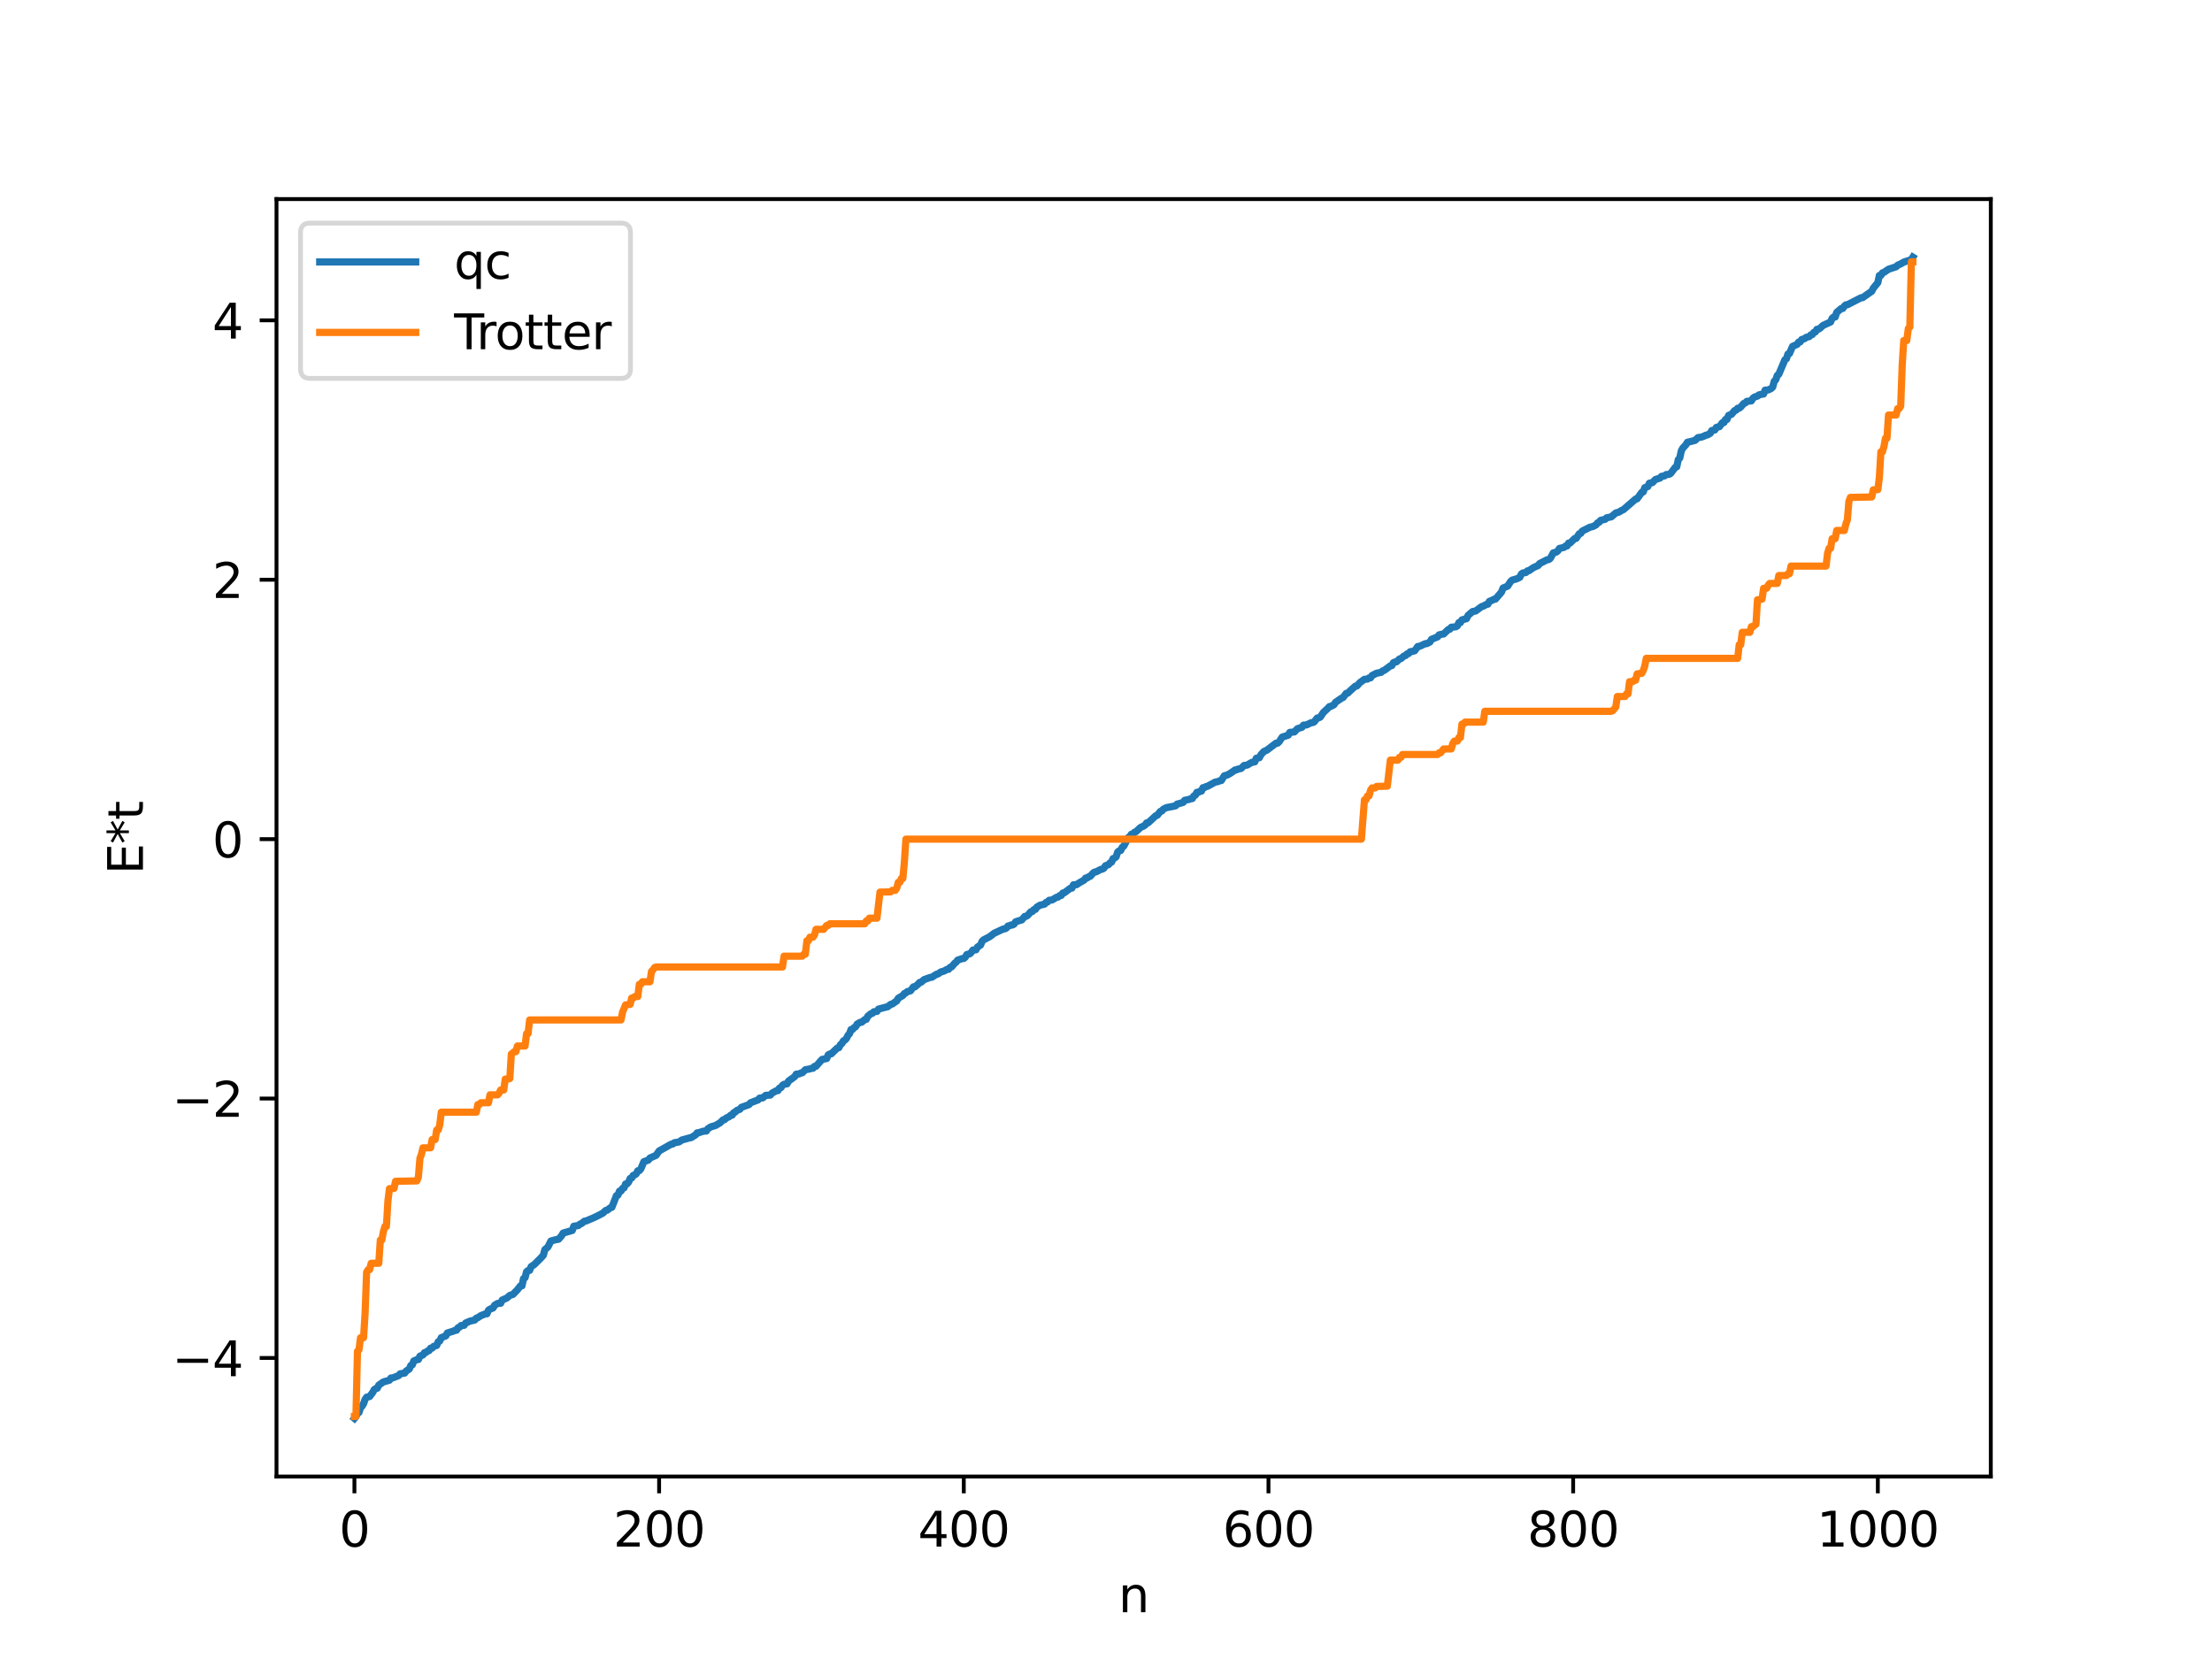 <?xml version="1.0" encoding="utf-8" standalone="no"?>
<!DOCTYPE svg PUBLIC "-//W3C//DTD SVG 1.1//EN"
  "http://www.w3.org/Graphics/SVG/1.1/DTD/svg11.dtd">
<svg xmlns:xlink="http://www.w3.org/1999/xlink" width="460.8pt" height="345.6pt" viewBox="0 0 460.8 345.6" xmlns="http://www.w3.org/2000/svg" version="1.1">
 <defs>
  <style type="text/css">*{stroke-linejoin: round; stroke-linecap: butt}</style>
 </defs>
 <g id="figure_1">
  <g id="patch_1">
   <path d="M 0 345.6 
L 460.8 345.6 
L 460.8 0 
L 0 0 
z
" style="fill: #ffffff"/>
  </g>
  <g id="axes_1">
   <g id="patch_2">
    <path d="M 57.6 307.584 
L 414.72 307.584 
L 414.72 41.472 
L 57.6 41.472 
z
" style="fill: #ffffff"/>
   </g>
   <g id="matplotlib.axis_1">
    <g id="xtick_1">
     <g id="line2d_1">
      <defs>
       <path id="m1c24919c62" d="M 0 0 
L 0 3.5 
" style="stroke: #000000; stroke-width: 0.8"/>
      </defs>
      <g>
       <use xlink:href="#m1c24919c62" x="73.833" y="307.584" style="stroke: #000000; stroke-width: 0.8"/>
      </g>
     </g>
     <g id="text_1">
      <!-- 0 -->
      <g transform="translate(70.651 322.182) scale(0.1 -0.1)">
       <defs>
        <path id="DejaVuSans-30" d="M 2034 4250 
Q 1547 4250 1301 3770 
Q 1056 3291 1056 2328 
Q 1056 1369 1301 889 
Q 1547 409 2034 409 
Q 2525 409 2770 889 
Q 3016 1369 3016 2328 
Q 3016 3291 2770 3770 
Q 2525 4250 2034 4250 
z
M 2034 4750 
Q 2819 4750 3233 4129 
Q 3647 3509 3647 2328 
Q 3647 1150 3233 529 
Q 2819 -91 2034 -91 
Q 1250 -91 836 529 
Q 422 1150 422 2328 
Q 422 3509 836 4129 
Q 1250 4750 2034 4750 
z
" transform="scale(0.016)"/>
       </defs>
       <use xlink:href="#DejaVuSans-30"/>
      </g>
     </g>
    </g>
    <g id="xtick_2">
     <g id="line2d_2">
      <g>
       <use xlink:href="#m1c24919c62" x="137.304" y="307.584" style="stroke: #000000; stroke-width: 0.8"/>
      </g>
     </g>
     <g id="text_2">
      <!-- 200 -->
      <g transform="translate(127.76 322.182) scale(0.1 -0.1)">
       <defs>
        <path id="DejaVuSans-32" d="M 1228 531 
L 3431 531 
L 3431 0 
L 469 0 
L 469 531 
Q 828 903 1448 1529 
Q 2069 2156 2228 2338 
Q 2531 2678 2651 2914 
Q 2772 3150 2772 3378 
Q 2772 3750 2511 3984 
Q 2250 4219 1831 4219 
Q 1534 4219 1204 4116 
Q 875 4013 500 3803 
L 500 4441 
Q 881 4594 1212 4672 
Q 1544 4750 1819 4750 
Q 2544 4750 2975 4387 
Q 3406 4025 3406 3419 
Q 3406 3131 3298 2873 
Q 3191 2616 2906 2266 
Q 2828 2175 2409 1742 
Q 1991 1309 1228 531 
z
" transform="scale(0.016)"/>
       </defs>
       <use xlink:href="#DejaVuSans-32"/>
       <use xlink:href="#DejaVuSans-30" x="63.623"/>
       <use xlink:href="#DejaVuSans-30" x="127.246"/>
      </g>
     </g>
    </g>
    <g id="xtick_3">
     <g id="line2d_3">
      <g>
       <use xlink:href="#m1c24919c62" x="200.775" y="307.584" style="stroke: #000000; stroke-width: 0.8"/>
      </g>
     </g>
     <g id="text_3">
      <!-- 400 -->
      <g transform="translate(191.231 322.182) scale(0.1 -0.1)">
       <defs>
        <path id="DejaVuSans-34" d="M 2419 4116 
L 825 1625 
L 2419 1625 
L 2419 4116 
z
M 2253 4666 
L 3047 4666 
L 3047 1625 
L 3713 1625 
L 3713 1100 
L 3047 1100 
L 3047 0 
L 2419 0 
L 2419 1100 
L 313 1100 
L 313 1709 
L 2253 4666 
z
" transform="scale(0.016)"/>
       </defs>
       <use xlink:href="#DejaVuSans-34"/>
       <use xlink:href="#DejaVuSans-30" x="63.623"/>
       <use xlink:href="#DejaVuSans-30" x="127.246"/>
      </g>
     </g>
    </g>
    <g id="xtick_4">
     <g id="line2d_4">
      <g>
       <use xlink:href="#m1c24919c62" x="264.246" y="307.584" style="stroke: #000000; stroke-width: 0.8"/>
      </g>
     </g>
     <g id="text_4">
      <!-- 600 -->
      <g transform="translate(254.702 322.182) scale(0.1 -0.1)">
       <defs>
        <path id="DejaVuSans-36" d="M 2113 2584 
Q 1688 2584 1439 2293 
Q 1191 2003 1191 1497 
Q 1191 994 1439 701 
Q 1688 409 2113 409 
Q 2538 409 2786 701 
Q 3034 994 3034 1497 
Q 3034 2003 2786 2293 
Q 2538 2584 2113 2584 
z
M 3366 4563 
L 3366 3988 
Q 3128 4100 2886 4159 
Q 2644 4219 2406 4219 
Q 1781 4219 1451 3797 
Q 1122 3375 1075 2522 
Q 1259 2794 1537 2939 
Q 1816 3084 2150 3084 
Q 2853 3084 3261 2657 
Q 3669 2231 3669 1497 
Q 3669 778 3244 343 
Q 2819 -91 2113 -91 
Q 1303 -91 875 529 
Q 447 1150 447 2328 
Q 447 3434 972 4092 
Q 1497 4750 2381 4750 
Q 2619 4750 2861 4703 
Q 3103 4656 3366 4563 
z
" transform="scale(0.016)"/>
       </defs>
       <use xlink:href="#DejaVuSans-36"/>
       <use xlink:href="#DejaVuSans-30" x="63.623"/>
       <use xlink:href="#DejaVuSans-30" x="127.246"/>
      </g>
     </g>
    </g>
    <g id="xtick_5">
     <g id="line2d_5">
      <g>
       <use xlink:href="#m1c24919c62" x="327.717" y="307.584" style="stroke: #000000; stroke-width: 0.8"/>
      </g>
     </g>
     <g id="text_5">
      <!-- 800 -->
      <g transform="translate(318.173 322.182) scale(0.1 -0.1)">
       <defs>
        <path id="DejaVuSans-38" d="M 2034 2216 
Q 1584 2216 1326 1975 
Q 1069 1734 1069 1313 
Q 1069 891 1326 650 
Q 1584 409 2034 409 
Q 2484 409 2743 651 
Q 3003 894 3003 1313 
Q 3003 1734 2745 1975 
Q 2488 2216 2034 2216 
z
M 1403 2484 
Q 997 2584 770 2862 
Q 544 3141 544 3541 
Q 544 4100 942 4425 
Q 1341 4750 2034 4750 
Q 2731 4750 3128 4425 
Q 3525 4100 3525 3541 
Q 3525 3141 3298 2862 
Q 3072 2584 2669 2484 
Q 3125 2378 3379 2068 
Q 3634 1759 3634 1313 
Q 3634 634 3220 271 
Q 2806 -91 2034 -91 
Q 1263 -91 848 271 
Q 434 634 434 1313 
Q 434 1759 690 2068 
Q 947 2378 1403 2484 
z
M 1172 3481 
Q 1172 3119 1398 2916 
Q 1625 2713 2034 2713 
Q 2441 2713 2670 2916 
Q 2900 3119 2900 3481 
Q 2900 3844 2670 4047 
Q 2441 4250 2034 4250 
Q 1625 4250 1398 4047 
Q 1172 3844 1172 3481 
z
" transform="scale(0.016)"/>
       </defs>
       <use xlink:href="#DejaVuSans-38"/>
       <use xlink:href="#DejaVuSans-30" x="63.623"/>
       <use xlink:href="#DejaVuSans-30" x="127.246"/>
      </g>
     </g>
    </g>
    <g id="xtick_6">
     <g id="line2d_6">
      <g>
       <use xlink:href="#m1c24919c62" x="391.188" y="307.584" style="stroke: #000000; stroke-width: 0.8"/>
      </g>
     </g>
     <g id="text_6">
      <!-- 1000 -->
      <g transform="translate(378.463 322.182) scale(0.1 -0.1)">
       <defs>
        <path id="DejaVuSans-31" d="M 794 531 
L 1825 531 
L 1825 4091 
L 703 3866 
L 703 4441 
L 1819 4666 
L 2450 4666 
L 2450 531 
L 3481 531 
L 3481 0 
L 794 0 
L 794 531 
z
" transform="scale(0.016)"/>
       </defs>
       <use xlink:href="#DejaVuSans-31"/>
       <use xlink:href="#DejaVuSans-30" x="63.623"/>
       <use xlink:href="#DejaVuSans-30" x="127.246"/>
       <use xlink:href="#DejaVuSans-30" x="190.869"/>
      </g>
     </g>
    </g>
    <g id="text_7">
     <!-- n -->
     <g transform="translate(232.991 335.861) scale(0.1 -0.1)">
      <defs>
       <path id="DejaVuSans-6e" d="M 3513 2113 
L 3513 0 
L 2938 0 
L 2938 2094 
Q 2938 2591 2744 2837 
Q 2550 3084 2163 3084 
Q 1697 3084 1428 2787 
Q 1159 2491 1159 1978 
L 1159 0 
L 581 0 
L 581 3500 
L 1159 3500 
L 1159 2956 
Q 1366 3272 1645 3428 
Q 1925 3584 2291 3584 
Q 2894 3584 3203 3211 
Q 3513 2838 3513 2113 
z
" transform="scale(0.016)"/>
      </defs>
      <use xlink:href="#DejaVuSans-6e"/>
     </g>
    </g>
   </g>
   <g id="matplotlib.axis_2">
    <g id="ytick_1">
     <g id="line2d_7">
      <defs>
       <path id="mf27d110e6d" d="M 0 0 
L -3.5 0 
" style="stroke: #000000; stroke-width: 0.8"/>
      </defs>
      <g>
       <use xlink:href="#mf27d110e6d" x="57.6" y="282.887" style="stroke: #000000; stroke-width: 0.8"/>
      </g>
     </g>
     <g id="text_8">
      <!-- −4 -->
      <g transform="translate(35.858 286.686) scale(0.1 -0.1)">
       <defs>
        <path id="DejaVuSans-2212" d="M 678 2272 
L 4684 2272 
L 4684 1741 
L 678 1741 
L 678 2272 
z
" transform="scale(0.016)"/>
       </defs>
       <use xlink:href="#DejaVuSans-2212"/>
       <use xlink:href="#DejaVuSans-34" x="83.789"/>
      </g>
     </g>
    </g>
    <g id="ytick_2">
     <g id="line2d_8">
      <g>
       <use xlink:href="#mf27d110e6d" x="57.6" y="228.848" style="stroke: #000000; stroke-width: 0.8"/>
      </g>
     </g>
     <g id="text_9">
      <!-- −2 -->
      <g transform="translate(35.858 232.647) scale(0.1 -0.1)">
       <use xlink:href="#DejaVuSans-2212"/>
       <use xlink:href="#DejaVuSans-32" x="83.789"/>
      </g>
     </g>
    </g>
    <g id="ytick_3">
     <g id="line2d_9">
      <g>
       <use xlink:href="#mf27d110e6d" x="57.6" y="174.809" style="stroke: #000000; stroke-width: 0.8"/>
      </g>
     </g>
     <g id="text_10">
      <!-- 0 -->
      <g transform="translate(44.237 178.608) scale(0.1 -0.1)">
       <use xlink:href="#DejaVuSans-30"/>
      </g>
     </g>
    </g>
    <g id="ytick_4">
     <g id="line2d_10">
      <g>
       <use xlink:href="#mf27d110e6d" x="57.6" y="120.77" style="stroke: #000000; stroke-width: 0.8"/>
      </g>
     </g>
     <g id="text_11">
      <!-- 2 -->
      <g transform="translate(44.237 124.569) scale(0.1 -0.1)">
       <use xlink:href="#DejaVuSans-32"/>
      </g>
     </g>
    </g>
    <g id="ytick_5">
     <g id="line2d_11">
      <g>
       <use xlink:href="#mf27d110e6d" x="57.6" y="66.731" style="stroke: #000000; stroke-width: 0.8"/>
      </g>
     </g>
     <g id="text_12">
      <!-- 4 -->
      <g transform="translate(44.237 70.53) scale(0.1 -0.1)">
       <use xlink:href="#DejaVuSans-34"/>
      </g>
     </g>
    </g>
    <g id="text_13">
     <!-- E*t -->
     <g transform="translate(29.778 182.148) rotate(-90) scale(0.1 -0.1)">
      <defs>
       <path id="DejaVuSans-45" d="M 628 4666 
L 3578 4666 
L 3578 4134 
L 1259 4134 
L 1259 2753 
L 3481 2753 
L 3481 2222 
L 1259 2222 
L 1259 531 
L 3634 531 
L 3634 0 
L 628 0 
L 628 4666 
z
" transform="scale(0.016)"/>
       <path id="DejaVuSans-2a" d="M 3009 3897 
L 1888 3291 
L 3009 2681 
L 2828 2375 
L 1778 3009 
L 1778 1831 
L 1422 1831 
L 1422 3009 
L 372 2375 
L 191 2681 
L 1313 3291 
L 191 3897 
L 372 4206 
L 1422 3572 
L 1422 4750 
L 1778 4750 
L 1778 3572 
L 2828 4206 
L 3009 3897 
z
" transform="scale(0.016)"/>
       <path id="DejaVuSans-74" d="M 1172 4494 
L 1172 3500 
L 2356 3500 
L 2356 3053 
L 1172 3053 
L 1172 1153 
Q 1172 725 1289 603 
Q 1406 481 1766 481 
L 2356 481 
L 2356 0 
L 1766 0 
Q 1100 0 847 248 
Q 594 497 594 1153 
L 594 3053 
L 172 3053 
L 172 3500 
L 594 3500 
L 594 4494 
L 1172 4494 
z
" transform="scale(0.016)"/>
      </defs>
      <use xlink:href="#DejaVuSans-45"/>
      <use xlink:href="#DejaVuSans-2a" x="63.184"/>
      <use xlink:href="#DejaVuSans-74" x="113.184"/>
     </g>
    </g>
   </g>
   <g id="line2d_12">
    <path d="M 73.833 295.488 
L 74.15 295.104 
L 74.467 294.433 
L 74.785 294.238 
L 75.102 293.263 
L 75.42 292.933 
L 75.737 292.421 
L 76.054 291.519 
L 76.372 291.064 
L 77.006 290.916 
L 77.641 290.074 
L 77.958 289.481 
L 78.276 289.258 
L 78.593 289.191 
L 78.91 288.55 
L 79.862 287.881 
L 81.132 287.519 
L 81.449 287.056 
L 81.767 287.052 
L 83.036 286.566 
L 83.353 286.189 
L 84.305 286.035 
L 84.623 285.605 
L 85.258 285.198 
L 85.575 284.46 
L 85.892 284.315 
L 86.21 283.503 
L 86.844 283.243 
L 87.162 283.208 
L 87.479 282.515 
L 88.114 282.256 
L 88.431 281.776 
L 88.748 281.725 
L 89.066 281.443 
L 89.383 281.355 
L 89.7 280.848 
L 90.018 280.844 
L 90.335 280.474 
L 90.97 280.282 
L 91.287 279.512 
L 91.605 279.361 
L 91.922 278.662 
L 92.874 278.287 
L 93.191 277.687 
L 94.461 277.297 
L 94.778 277.121 
L 95.096 277.112 
L 95.413 276.595 
L 95.73 276.474 
L 96.048 276.133 
L 96.682 276.087 
L 97 275.61 
L 97.952 275.202 
L 98.586 275.061 
L 98.904 274.978 
L 99.221 274.604 
L 99.539 274.49 
L 100.173 274.076 
L 101.125 273.697 
L 101.443 273.682 
L 101.76 272.939 
L 102.077 272.72 
L 102.712 272.479 
L 103.029 271.913 
L 103.664 271.532 
L 104.299 271.492 
L 104.616 270.823 
L 105.568 270.408 
L 106.203 269.854 
L 106.838 269.662 
L 107.79 268.677 
L 108.424 267.87 
L 108.742 267.86 
L 109.059 266.36 
L 109.377 266.165 
L 109.694 264.933 
L 110.011 264.665 
L 110.329 264.646 
L 110.646 263.863 
L 111.281 263.439 
L 112.55 262.193 
L 113.185 261.497 
L 113.502 260.327 
L 114.137 259.775 
L 114.772 258.522 
L 115.724 258.267 
L 116.358 258.152 
L 116.993 257.426 
L 117.31 256.872 
L 119.215 256.324 
L 119.532 255.442 
L 120.484 255.3 
L 120.801 255.005 
L 121.119 254.898 
L 121.753 254.393 
L 122.071 254.359 
L 123.658 253.688 
L 124.292 253.387 
L 125.562 252.734 
L 126.196 252.16 
L 126.514 252.091 
L 127.148 251.6 
L 127.466 251.501 
L 128.418 249.068 
L 128.735 248.956 
L 129.053 248.132 
L 129.37 248.112 
L 129.687 247.565 
L 130.005 247.453 
L 130.322 246.64 
L 130.639 246.614 
L 130.957 246.235 
L 131.274 245.496 
L 131.591 245.398 
L 131.909 244.853 
L 132.226 244.751 
L 132.543 244.523 
L 132.861 243.894 
L 133.178 243.865 
L 133.496 243.498 
L 134.13 242.005 
L 135.082 241.653 
L 135.4 241.237 
L 136.669 240.678 
L 137.304 239.765 
L 139.843 238.343 
L 140.16 238.313 
L 140.477 238.054 
L 141.429 237.897 
L 142.064 237.479 
L 143.651 237.039 
L 143.968 237 
L 144.92 236.396 
L 145.238 235.985 
L 145.555 235.965 
L 146.507 235.65 
L 147.142 235.611 
L 147.459 235.136 
L 148.094 234.742 
L 149.046 234.465 
L 149.998 233.908 
L 150.633 233.284 
L 150.95 233.24 
L 151.267 232.918 
L 151.902 232.627 
L 152.22 232.312 
L 152.537 232.302 
L 152.854 231.778 
L 153.172 231.662 
L 153.489 231.33 
L 154.124 231.086 
L 154.441 230.685 
L 156.028 230.11 
L 156.345 229.731 
L 157.932 229.13 
L 158.249 228.756 
L 158.884 228.713 
L 159.519 228.177 
L 160.471 228.129 
L 160.788 227.742 
L 161.74 227.209 
L 162.058 227.2 
L 162.375 226.668 
L 162.692 226.567 
L 163.01 226.079 
L 163.327 225.879 
L 163.962 225.78 
L 164.279 225.197 
L 165.548 224.288 
L 165.866 223.775 
L 166.5 223.712 
L 166.818 223.529 
L 167.135 223.482 
L 167.77 222.844 
L 168.722 222.678 
L 169.039 222.548 
L 169.357 222.542 
L 169.674 222.142 
L 169.991 222.129 
L 170.943 221.043 
L 171.261 220.696 
L 172.213 220.514 
L 172.53 219.751 
L 172.848 219.569 
L 173.165 219.535 
L 174.117 218.616 
L 174.434 218.327 
L 174.752 218.251 
L 175.069 217.637 
L 175.386 217.367 
L 175.704 216.826 
L 176.021 216.665 
L 176.339 216.31 
L 176.656 215.674 
L 176.973 215.334 
L 177.291 214.468 
L 177.608 214.443 
L 177.925 214.059 
L 178.243 213.891 
L 178.56 213.335 
L 179.195 212.966 
L 179.512 212.938 
L 180.147 212.407 
L 180.464 212.344 
L 180.781 211.7 
L 181.416 211.176 
L 181.734 211.094 
L 182.051 210.764 
L 182.686 210.698 
L 183.003 210.216 
L 184.59 209.794 
L 184.907 209.725 
L 185.542 209.23 
L 185.859 209.166 
L 186.494 208.72 
L 186.811 208.504 
L 187.129 207.945 
L 188.081 207.383 
L 188.398 206.972 
L 188.715 206.837 
L 189.033 206.562 
L 189.667 206.407 
L 190.302 205.569 
L 190.62 205.565 
L 191.254 205.02 
L 191.572 204.661 
L 191.889 204.607 
L 192.524 204.062 
L 193.793 203.609 
L 194.11 203.584 
L 195.062 202.968 
L 195.38 202.904 
L 196.015 202.465 
L 196.649 202.293 
L 197.284 201.933 
L 197.601 201.925 
L 197.919 201.511 
L 198.236 201.42 
L 198.871 200.665 
L 199.188 200.427 
L 199.505 200.008 
L 200.458 199.686 
L 200.775 199.666 
L 201.092 199.4 
L 201.41 198.842 
L 202.044 198.687 
L 202.362 198.379 
L 202.679 197.908 
L 203.314 197.864 
L 203.631 197.285 
L 204.266 196.873 
L 204.583 196.099 
L 204.9 195.791 
L 206.17 195.13 
L 207.122 194.402 
L 209.026 193.518 
L 209.343 193.492 
L 209.661 193.317 
L 209.978 192.905 
L 210.296 192.86 
L 210.613 192.689 
L 210.93 192.685 
L 211.248 192.512 
L 211.565 192.033 
L 212.2 191.821 
L 212.834 191.645 
L 213.469 190.912 
L 213.786 190.872 
L 214.104 190.666 
L 214.739 189.937 
L 215.056 189.887 
L 215.373 189.485 
L 215.691 189.445 
L 216.008 188.957 
L 216.643 188.576 
L 217.595 188.346 
L 217.912 187.985 
L 218.229 187.894 
L 218.547 187.549 
L 219.181 187.477 
L 220.134 186.903 
L 220.451 186.86 
L 220.768 186.561 
L 221.086 186.53 
L 221.403 186.032 
L 221.72 185.981 
L 222.355 185.507 
L 222.99 185.032 
L 223.307 185.003 
L 223.624 184.318 
L 224.259 184.294 
L 224.894 183.869 
L 225.529 183.513 
L 225.846 183.339 
L 226.163 182.909 
L 226.481 182.887 
L 226.798 182.633 
L 227.115 182.552 
L 227.75 181.843 
L 228.067 181.654 
L 228.385 181.602 
L 229.337 181.097 
L 229.654 181.055 
L 229.972 180.853 
L 230.289 180.35 
L 230.924 180.118 
L 231.241 179.741 
L 231.558 179.595 
L 231.876 178.85 
L 232.193 178.758 
L 232.51 178.49 
L 232.828 177.508 
L 233.145 177.248 
L 233.462 177.172 
L 233.78 176.509 
L 234.097 176.275 
L 235.049 174.474 
L 235.367 174.255 
L 235.684 173.785 
L 236.001 173.749 
L 236.319 173.383 
L 236.636 173.271 
L 237.588 172.379 
L 238.223 172.083 
L 238.54 171.888 
L 238.858 171.424 
L 239.175 171.406 
L 240.762 169.941 
L 241.079 169.834 
L 241.714 169.042 
L 242.031 168.949 
L 242.348 168.561 
L 242.983 168.248 
L 244.887 167.87 
L 245.205 167.511 
L 245.839 167.347 
L 246.474 167.149 
L 246.791 166.719 
L 247.743 166.528 
L 248.061 166.38 
L 248.378 166.358 
L 248.696 165.81 
L 249.013 165.65 
L 249.33 165.058 
L 249.648 165.054 
L 249.965 164.831 
L 250.282 164.806 
L 250.6 164.085 
L 250.917 164.063 
L 251.234 163.855 
L 251.552 163.798 
L 253.139 162.926 
L 253.773 162.81 
L 254.091 162.63 
L 254.408 162.606 
L 255.043 161.615 
L 255.677 161.44 
L 256.312 161.081 
L 256.947 160.65 
L 257.264 160.403 
L 257.581 160.376 
L 257.899 160.219 
L 258.534 160.089 
L 259.168 159.46 
L 259.803 159.385 
L 260.755 158.823 
L 261.39 158.712 
L 261.707 157.956 
L 262.342 157.85 
L 262.659 157.233 
L 263.294 156.549 
L 263.929 156.257 
L 265.833 154.814 
L 266.15 154.81 
L 266.467 154.517 
L 267.102 153.558 
L 268.372 153.145 
L 268.689 152.569 
L 269.641 152.476 
L 270.276 151.803 
L 271.228 151.501 
L 271.545 151.053 
L 272.18 151.014 
L 273.132 150.551 
L 273.449 150.529 
L 273.767 150.383 
L 274.401 149.572 
L 274.719 149.538 
L 275.036 149.38 
L 275.671 148.436 
L 276.623 147.546 
L 276.94 147.196 
L 277.258 147.145 
L 277.892 146.805 
L 278.21 146.301 
L 279.479 145.433 
L 279.796 145.295 
L 280.431 144.451 
L 280.748 144.395 
L 281.383 143.795 
L 282.335 142.942 
L 282.653 142.902 
L 283.287 142.206 
L 284.239 141.513 
L 284.874 141.462 
L 285.191 141.222 
L 285.509 141.207 
L 285.826 140.72 
L 286.778 140.24 
L 287.73 140.055 
L 288.048 139.748 
L 288.365 139.65 
L 289.634 138.71 
L 289.952 138.651 
L 290.269 138.05 
L 290.586 137.903 
L 290.904 137.88 
L 291.539 137.276 
L 291.856 137.191 
L 292.491 136.644 
L 292.808 136.559 
L 293.125 136.222 
L 293.443 136.145 
L 293.76 135.776 
L 294.395 135.658 
L 294.712 135.563 
L 295.347 134.673 
L 295.664 134.666 
L 296.934 134.083 
L 297.251 134.075 
L 297.886 133.734 
L 298.203 133.187 
L 299.472 132.672 
L 299.79 132.251 
L 300.424 132.103 
L 300.742 132.069 
L 301.694 131.153 
L 302.011 131.088 
L 302.329 130.666 
L 303.281 130.57 
L 303.598 130.374 
L 303.915 129.701 
L 304.233 129.693 
L 304.55 129.133 
L 305.502 128.879 
L 305.82 128.203 
L 306.772 127.396 
L 307.406 127.283 
L 308.676 126.345 
L 308.993 126.28 
L 309.628 125.912 
L 309.945 125.864 
L 310.262 125.279 
L 310.897 125.03 
L 311.215 124.832 
L 311.532 124.802 
L 312.484 123.702 
L 312.801 123.316 
L 313.119 122.496 
L 314.071 122.098 
L 314.705 121.117 
L 315.023 120.845 
L 315.975 120.575 
L 316.61 120.254 
L 316.927 119.588 
L 317.244 119.358 
L 317.879 119.259 
L 318.196 118.919 
L 318.514 118.884 
L 319.466 118.228 
L 320.418 117.809 
L 320.735 117.395 
L 321.687 116.924 
L 322.322 116.596 
L 322.639 116.564 
L 322.957 116.318 
L 323.591 115.168 
L 324.226 115.007 
L 324.543 114.74 
L 324.861 114.243 
L 325.813 114.033 
L 326.13 113.755 
L 326.448 113.73 
L 326.765 113.135 
L 327.082 113.12 
L 328.034 112.182 
L 328.352 112.147 
L 328.986 111.194 
L 329.304 111.105 
L 329.621 110.629 
L 331.208 109.832 
L 331.843 109.679 
L 332.477 109.347 
L 332.795 108.933 
L 333.112 108.811 
L 333.429 108.399 
L 334.381 108.178 
L 334.699 107.864 
L 335.651 107.672 
L 336.603 106.857 
L 337.238 106.688 
L 337.872 106.297 
L 338.19 106.167 
L 340.729 103.965 
L 341.046 103.902 
L 341.998 102.582 
L 342.315 102.473 
L 342.633 101.591 
L 343.267 101.367 
L 343.585 100.665 
L 344.22 100.542 
L 344.854 99.886 
L 345.806 99.592 
L 346.124 99.233 
L 346.758 99.132 
L 347.076 98.87 
L 347.71 98.809 
L 348.028 98.62 
L 348.98 97.367 
L 349.297 97.235 
L 349.615 95.75 
L 349.932 95.396 
L 350.249 93.907 
L 350.567 93.337 
L 351.201 92.657 
L 351.519 92.128 
L 352.153 91.986 
L 352.788 91.818 
L 353.105 91.742 
L 353.74 91.154 
L 354.375 91.069 
L 355.01 90.845 
L 355.327 90.664 
L 355.644 90.623 
L 356.279 90.259 
L 356.596 89.692 
L 357.231 89.571 
L 357.548 89.034 
L 358.183 88.884 
L 358.818 88.045 
L 359.135 88.023 
L 359.453 87.382 
L 359.77 87.37 
L 360.087 86.548 
L 360.722 86.291 
L 361.357 85.532 
L 361.674 85.434 
L 361.991 85.043 
L 362.309 85.038 
L 362.626 84.786 
L 363.261 84.049 
L 363.578 83.94 
L 363.896 83.61 
L 364.848 83.503 
L 365.165 82.952 
L 365.482 82.723 
L 366.117 82.513 
L 366.434 82.259 
L 367.069 82.115 
L 367.386 82.076 
L 367.704 81.276 
L 368.339 81.24 
L 368.973 80.934 
L 369.291 80.614 
L 369.608 79.436 
L 369.925 79.111 
L 370.243 78.207 
L 370.56 77.954 
L 371.829 74.942 
L 372.147 74.737 
L 372.464 73.746 
L 372.781 73.646 
L 373.416 72.165 
L 374.368 71.738 
L 374.686 71.266 
L 375.003 71.232 
L 375.32 70.734 
L 375.955 70.535 
L 376.272 70.273 
L 376.907 70.119 
L 377.224 69.764 
L 377.542 69.688 
L 377.859 69.24 
L 378.177 69.146 
L 378.494 68.601 
L 378.811 68.58 
L 379.129 68.384 
L 379.763 67.798 
L 381.35 67.067 
L 381.667 66.315 
L 381.985 66.042 
L 382.302 66.04 
L 382.62 65.07 
L 383.572 64.269 
L 383.889 64.255 
L 384.206 63.779 
L 384.524 63.504 
L 384.841 63.49 
L 387.697 62.025 
L 388.015 62.01 
L 389.284 61.114 
L 389.919 60.677 
L 390.236 60.044 
L 391.188 58.875 
L 391.505 57.392 
L 391.823 57.375 
L 392.14 56.844 
L 392.458 56.737 
L 393.41 56.089 
L 394.996 55.571 
L 395.314 55.253 
L 395.948 54.976 
L 396.583 54.603 
L 398.17 54.085 
L 398.487 53.568 
L 398.487 53.568 
" clip-path="url(#p2cff35f7bf)" style="fill: none; stroke: #1f77b4; stroke-width: 1.5; stroke-linecap: square"/>
   </g>
   <g id="line2d_13">
    <path d="M 73.833 295.081 
L 74.15 295.081 
L 74.467 281.5 
L 74.785 281.174 
L 75.102 278.679 
L 75.737 278.679 
L 76.054 273.597 
L 76.372 265.019 
L 76.689 264.492 
L 77.006 264.492 
L 77.324 263.165 
L 78.91 263.165 
L 79.228 258.325 
L 79.545 258.325 
L 79.862 256.573 
L 80.18 255.491 
L 80.497 255.491 
L 80.815 250.139 
L 81.132 247.62 
L 82.084 247.577 
L 82.401 246.086 
L 86.844 246.002 
L 87.162 245.185 
L 87.479 241.307 
L 87.796 240.45 
L 88.114 239.108 
L 89.7 239.108 
L 90.018 237.392 
L 90.653 237.392 
L 90.97 235.4 
L 91.287 235.4 
L 91.605 234.362 
L 91.922 231.692 
L 99.221 231.692 
L 99.539 230.101 
L 99.856 230.101 
L 100.173 229.725 
L 101.76 229.725 
L 102.077 228.076 
L 103.664 228.076 
L 103.981 227.704 
L 104.299 227.061 
L 104.934 227.061 
L 105.251 224.8 
L 105.568 224.8 
L 106.203 224.686 
L 106.52 219.582 
L 107.155 219.078 
L 107.472 219.078 
L 107.79 217.903 
L 109.377 217.903 
L 109.694 215.323 
L 110.011 215.323 
L 110.329 212.474 
L 129.37 212.474 
L 129.687 210.855 
L 130.322 209.332 
L 131.274 209.235 
L 131.591 207.911 
L 131.909 207.911 
L 132.226 207.608 
L 132.861 207.608 
L 133.178 205.058 
L 133.496 205.058 
L 133.813 204.525 
L 135.4 204.525 
L 135.717 202.35 
L 136.034 202.057 
L 136.352 201.566 
L 136.669 201.442 
L 163.01 201.442 
L 163.327 199.186 
L 167.135 199.186 
L 167.453 198.773 
L 167.77 198.773 
L 168.087 195.98 
L 168.405 195.98 
L 168.722 195.235 
L 169.357 195.235 
L 169.674 194.754 
L 169.991 193.601 
L 171.578 193.601 
L 172.213 192.789 
L 172.53 192.789 
L 172.848 192.444 
L 180.147 192.444 
L 180.464 191.851 
L 180.781 191.851 
L 181.099 191.269 
L 182.686 191.269 
L 183.32 185.841 
L 185.542 185.792 
L 185.859 185.477 
L 186.494 185.477 
L 186.811 185.001 
L 187.129 183.807 
L 187.446 183.807 
L 187.763 182.998 
L 188.081 182.998 
L 188.398 179.623 
L 188.715 174.809 
L 283.605 174.809 
L 284.239 166.619 
L 284.557 166.619 
L 284.874 165.811 
L 285.191 165.811 
L 285.509 164.617 
L 285.826 164.141 
L 286.461 164.141 
L 286.778 163.825 
L 289 163.777 
L 289.634 158.349 
L 291.221 158.349 
L 291.539 157.767 
L 291.856 157.767 
L 292.173 157.173 
L 299.472 157.173 
L 299.79 156.829 
L 300.107 156.829 
L 300.742 156.016 
L 302.329 156.016 
L 302.646 154.864 
L 302.963 154.383 
L 303.598 154.383 
L 303.915 153.638 
L 304.233 153.638 
L 304.55 150.845 
L 304.867 150.845 
L 305.185 150.432 
L 308.993 150.432 
L 309.31 148.175 
L 335.651 148.175 
L 335.968 148.052 
L 336.603 147.268 
L 336.92 145.093 
L 338.507 145.093 
L 338.824 144.559 
L 339.142 144.559 
L 339.459 142.01 
L 340.094 142.01 
L 340.411 141.707 
L 340.729 141.707 
L 341.046 140.383 
L 341.681 140.285 
L 341.998 140.285 
L 342.315 139.696 
L 342.633 138.763 
L 342.95 137.144 
L 361.991 137.144 
L 362.309 134.294 
L 362.626 134.294 
L 362.943 131.715 
L 364.53 131.715 
L 364.848 130.54 
L 365.165 130.54 
L 365.8 130.036 
L 366.117 124.932 
L 366.434 124.932 
L 367.069 124.818 
L 367.386 122.557 
L 368.021 122.557 
L 368.339 121.914 
L 368.656 121.542 
L 370.243 121.542 
L 370.56 119.893 
L 372.147 119.893 
L 372.464 119.517 
L 372.781 119.517 
L 373.099 117.926 
L 380.398 117.926 
L 380.715 115.256 
L 381.033 114.218 
L 381.35 114.218 
L 381.667 112.226 
L 382.302 112.226 
L 382.62 110.51 
L 384.206 110.51 
L 384.524 109.168 
L 384.841 108.31 
L 385.158 104.433 
L 385.476 103.616 
L 389.919 103.532 
L 390.236 102.041 
L 391.188 101.997 
L 391.505 99.478 
L 391.823 94.127 
L 392.14 94.127 
L 392.458 93.044 
L 392.775 91.292 
L 393.092 91.292 
L 393.41 86.453 
L 394.996 86.453 
L 395.314 85.125 
L 395.631 85.125 
L 395.948 84.599 
L 396.266 76.021 
L 396.583 70.939 
L 397.218 70.939 
L 397.535 68.444 
L 397.853 68.118 
L 398.17 54.537 
L 398.487 54.537 
L 398.487 54.537 
" clip-path="url(#p2cff35f7bf)" style="fill: none; stroke: #ff7f0e; stroke-width: 1.5; stroke-linecap: square"/>
   </g>
   <g id="patch_3">
    <path d="M 57.6 307.584 
L 57.6 41.472 
" style="fill: none; stroke: #000000; stroke-width: 0.8; stroke-linejoin: miter; stroke-linecap: square"/>
   </g>
   <g id="patch_4">
    <path d="M 414.72 307.584 
L 414.72 41.472 
" style="fill: none; stroke: #000000; stroke-width: 0.8; stroke-linejoin: miter; stroke-linecap: square"/>
   </g>
   <g id="patch_5">
    <path d="M 57.6 307.584 
L 414.72 307.584 
" style="fill: none; stroke: #000000; stroke-width: 0.8; stroke-linejoin: miter; stroke-linecap: square"/>
   </g>
   <g id="patch_6">
    <path d="M 57.6 41.472 
L 414.72 41.472 
" style="fill: none; stroke: #000000; stroke-width: 0.8; stroke-linejoin: miter; stroke-linecap: square"/>
   </g>
   <g id="legend_1">
    <g id="patch_7">
     <path d="M 64.6 78.828 
L 129.342 78.828 
Q 131.342 78.828 131.342 76.828 
L 131.342 48.472 
Q 131.342 46.472 129.342 46.472 
L 64.6 46.472 
Q 62.6 46.472 62.6 48.472 
L 62.6 76.828 
Q 62.6 78.828 64.6 78.828 
z
" style="fill: #ffffff; opacity: 0.8; stroke: #cccccc; stroke-linejoin: miter"/>
    </g>
    <g id="line2d_14">
     <path d="M 66.6 54.57 
L 76.6 54.57 
L 86.6 54.57 
" style="fill: none; stroke: #1f77b4; stroke-width: 1.5; stroke-linecap: square"/>
    </g>
    <g id="text_14">
     <!-- qc -->
     <g transform="translate(94.6 58.07) scale(0.1 -0.1)">
      <defs>
       <path id="DejaVuSans-71" d="M 947 1747 
Q 947 1113 1208 752 
Q 1469 391 1925 391 
Q 2381 391 2643 752 
Q 2906 1113 2906 1747 
Q 2906 2381 2643 2742 
Q 2381 3103 1925 3103 
Q 1469 3103 1208 2742 
Q 947 2381 947 1747 
z
M 2906 525 
Q 2725 213 2448 61 
Q 2172 -91 1784 -91 
Q 1150 -91 751 415 
Q 353 922 353 1747 
Q 353 2572 751 3078 
Q 1150 3584 1784 3584 
Q 2172 3584 2448 3432 
Q 2725 3281 2906 2969 
L 2906 3500 
L 3481 3500 
L 3481 -1331 
L 2906 -1331 
L 2906 525 
z
" transform="scale(0.016)"/>
       <path id="DejaVuSans-63" d="M 3122 3366 
L 3122 2828 
Q 2878 2963 2633 3030 
Q 2388 3097 2138 3097 
Q 1578 3097 1268 2742 
Q 959 2388 959 1747 
Q 959 1106 1268 751 
Q 1578 397 2138 397 
Q 2388 397 2633 464 
Q 2878 531 3122 666 
L 3122 134 
Q 2881 22 2623 -34 
Q 2366 -91 2075 -91 
Q 1284 -91 818 406 
Q 353 903 353 1747 
Q 353 2603 823 3093 
Q 1294 3584 2113 3584 
Q 2378 3584 2631 3529 
Q 2884 3475 3122 3366 
z
" transform="scale(0.016)"/>
      </defs>
      <use xlink:href="#DejaVuSans-71"/>
      <use xlink:href="#DejaVuSans-63" x="63.477"/>
     </g>
    </g>
    <g id="line2d_15">
     <path d="M 66.6 69.249 
L 76.6 69.249 
L 86.6 69.249 
" style="fill: none; stroke: #ff7f0e; stroke-width: 1.5; stroke-linecap: square"/>
    </g>
    <g id="text_15">
     <!-- Trotter -->
     <g transform="translate(94.6 72.749) scale(0.1 -0.1)">
      <defs>
       <path id="DejaVuSans-54" d="M -19 4666 
L 3928 4666 
L 3928 4134 
L 2272 4134 
L 2272 0 
L 1638 0 
L 1638 4134 
L -19 4134 
L -19 4666 
z
" transform="scale(0.016)"/>
       <path id="DejaVuSans-72" d="M 2631 2963 
Q 2534 3019 2420 3045 
Q 2306 3072 2169 3072 
Q 1681 3072 1420 2755 
Q 1159 2438 1159 1844 
L 1159 0 
L 581 0 
L 581 3500 
L 1159 3500 
L 1159 2956 
Q 1341 3275 1631 3429 
Q 1922 3584 2338 3584 
Q 2397 3584 2469 3576 
Q 2541 3569 2628 3553 
L 2631 2963 
z
" transform="scale(0.016)"/>
       <path id="DejaVuSans-6f" d="M 1959 3097 
Q 1497 3097 1228 2736 
Q 959 2375 959 1747 
Q 959 1119 1226 758 
Q 1494 397 1959 397 
Q 2419 397 2687 759 
Q 2956 1122 2956 1747 
Q 2956 2369 2687 2733 
Q 2419 3097 1959 3097 
z
M 1959 3584 
Q 2709 3584 3137 3096 
Q 3566 2609 3566 1747 
Q 3566 888 3137 398 
Q 2709 -91 1959 -91 
Q 1206 -91 779 398 
Q 353 888 353 1747 
Q 353 2609 779 3096 
Q 1206 3584 1959 3584 
z
" transform="scale(0.016)"/>
       <path id="DejaVuSans-65" d="M 3597 1894 
L 3597 1613 
L 953 1613 
Q 991 1019 1311 708 
Q 1631 397 2203 397 
Q 2534 397 2845 478 
Q 3156 559 3463 722 
L 3463 178 
Q 3153 47 2828 -22 
Q 2503 -91 2169 -91 
Q 1331 -91 842 396 
Q 353 884 353 1716 
Q 353 2575 817 3079 
Q 1281 3584 2069 3584 
Q 2775 3584 3186 3129 
Q 3597 2675 3597 1894 
z
M 3022 2063 
Q 3016 2534 2758 2815 
Q 2500 3097 2075 3097 
Q 1594 3097 1305 2825 
Q 1016 2553 972 2059 
L 3022 2063 
z
" transform="scale(0.016)"/>
      </defs>
      <use xlink:href="#DejaVuSans-54"/>
      <use xlink:href="#DejaVuSans-72" x="46.334"/>
      <use xlink:href="#DejaVuSans-6f" x="85.197"/>
      <use xlink:href="#DejaVuSans-74" x="146.379"/>
      <use xlink:href="#DejaVuSans-74" x="185.588"/>
      <use xlink:href="#DejaVuSans-65" x="224.797"/>
      <use xlink:href="#DejaVuSans-72" x="286.32"/>
     </g>
    </g>
   </g>
  </g>
 </g>
 <defs>
  <clipPath id="p2cff35f7bf">
   <rect x="57.6" y="41.472" width="357.12" height="266.112"/>
  </clipPath>
 </defs>
</svg>
